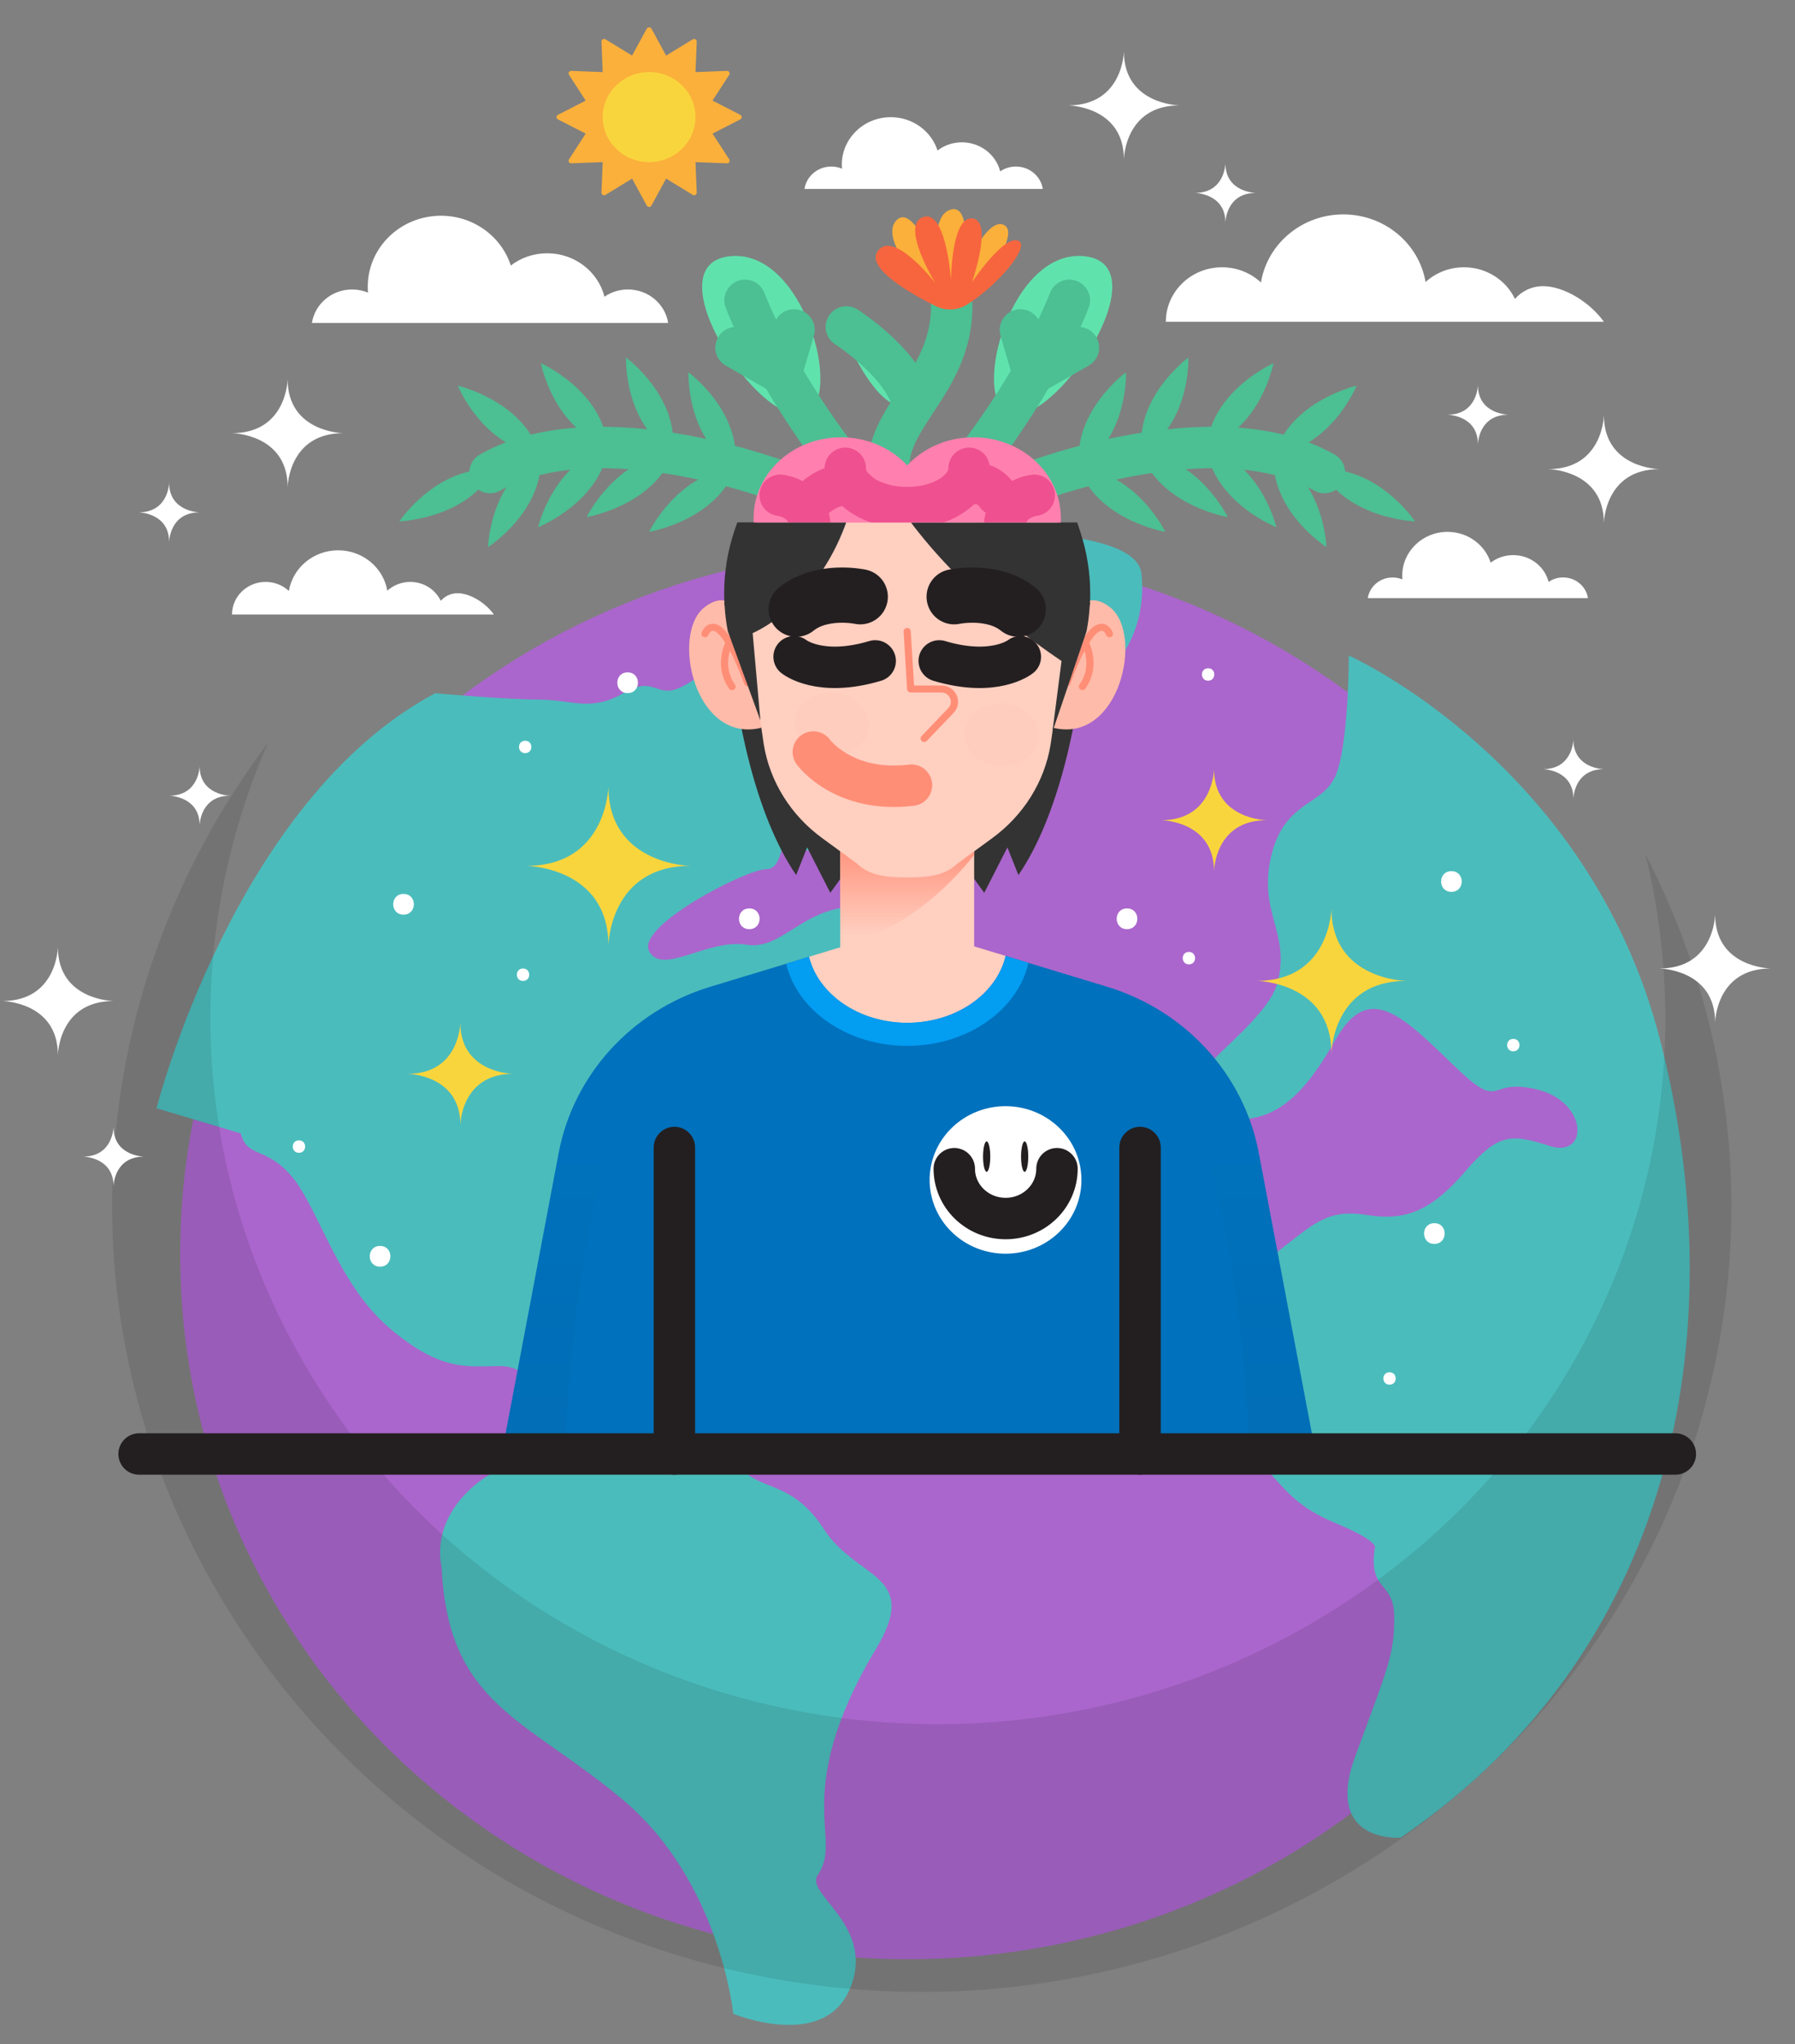 <svg width="65" height="74" viewBox="0 0 65 74" fill="none" xmlns="http://www.w3.org/2000/svg">
<rect x="0" y="0" width="65" height="74" fill="#808080" stroke="none"/>
<path d="M33.22 14.451C34.245 13.418 31.528 11.834 30.354 11.607C30.354 11.607 31.921 15.759 33.22 14.451Z" fill="#60E2AD"/>
<path d="M30.648 11.835C30.648 11.835 32.524 13.029 32.993 14.395" stroke="#4CBF93" stroke-width="1.5" stroke-miterlimit="10" stroke-linecap="round" stroke-linejoin="round"/>
<path d="M34.458 10.925C34.576 14.053 31.585 15.247 32.289 17.58" stroke="#4CBF93" stroke-width="1.5" stroke-miterlimit="10" stroke-linecap="round" stroke-linejoin="round"/>
<path d="M33.451 10.361C33.451 10.361 31.831 8.669 32.454 7.984C33.077 7.299 33.99 9.798 33.99 9.798C33.99 9.798 33.616 7.783 34.447 7.582C35.278 7.38 34.862 9.878 34.862 9.878C34.862 9.878 35.734 7.824 36.357 8.145C36.98 8.468 35.484 10.361 35.484 10.361C35.484 10.361 34.322 11.329 33.451 10.361Z" fill="#FBB03B"/>
<path d="M36.882 8.72C36.364 8.47 35.197 10.216 35.197 10.216C35.197 10.216 35.975 7.996 35.215 7.907C34.454 7.818 34.437 10.127 34.437 10.127C34.437 10.127 34.26 7.554 33.422 7.86C32.586 8.166 33.871 10.247 33.871 10.247C33.871 10.247 32.345 8.271 31.778 9.102C31.357 9.717 33.002 10.644 33.883 11.082C34.242 11.26 34.671 11.242 35.009 11.032C36.114 10.345 37.318 8.93 36.882 8.72Z" fill="#F7653E"/>
<path d="M37.063 17.57C37.063 17.57 43.939 14.822 47.959 17.108" stroke="#4CBF93" stroke-width="1.5" stroke-miterlimit="10" stroke-linecap="round" stroke-linejoin="round"/>
<path d="M40.774 13.477C40.774 13.477 38.816 14.911 39.088 16.929C40.868 15.855 40.774 13.477 40.774 13.477Z" fill="#4CBF93"/>
<path d="M42.199 19.254C42.199 19.254 41.155 17.101 39.063 16.942C39.781 18.854 42.199 19.254 42.199 19.254Z" fill="#4CBF93"/>
<path d="M43.034 12.942C43.034 12.942 41.077 14.375 41.348 16.394C43.13 15.32 43.034 12.942 43.034 12.942Z" fill="#4CBF93"/>
<path d="M44.459 18.719C44.459 18.719 43.416 16.566 41.323 16.407C42.041 18.32 44.459 18.719 44.459 18.719Z" fill="#4CBF93"/>
<path d="M46.115 13.148C46.115 13.148 43.883 14.137 43.7 16.164C45.678 15.489 46.115 13.148 46.115 13.148Z" fill="#4CBF93"/>
<path d="M46.219 19.087C46.219 19.087 45.68 16.765 43.674 16.172C43.946 18.189 46.219 19.087 46.219 19.087Z" fill="#4CBF93"/>
<path d="M49.125 13.962C49.125 13.962 46.737 14.51 46.149 16.463C48.226 16.175 49.125 13.962 49.125 13.962Z" fill="#4CBF93"/>
<path d="M51.243 18.875C51.243 18.875 49.913 16.877 47.818 16.989C48.791 18.792 51.243 18.875 51.243 18.875Z" fill="#4CBF93"/>
<path d="M48.032 19.807C48.032 19.807 47.97 17.428 46.122 16.466C45.984 18.497 48.032 19.807 48.032 19.807Z" fill="#4CBF93"/>
<path d="M36.519 14.964C35.141 14.402 36.611 8.891 39.343 9.285C42.075 9.679 38.1 15.61 36.519 14.964Z" fill="#60E2AD"/>
<path d="M35.327 16.637C35.327 16.637 37.528 13.867 38.723 10.873" stroke="#4CBF93" stroke-width="1.5" stroke-miterlimit="10" stroke-linecap="round" stroke-linejoin="round"/>
<path d="M36.951 11.944L37.414 13.521L39.052 12.585" stroke="#4CBF93" stroke-width="1.5" stroke-miterlimit="10" stroke-linecap="round" stroke-linejoin="round"/>
<path d="M29.183 14.964C30.561 14.402 29.091 8.891 26.359 9.285C23.627 9.679 27.603 15.61 29.183 14.964Z" fill="#60E2AD"/>
<path d="M30.376 16.637C30.376 16.637 28.174 13.867 26.979 10.873" stroke="#4CBF93" stroke-width="1.5" stroke-miterlimit="10" stroke-linecap="round" stroke-linejoin="round"/>
<path d="M28.753 11.944L28.288 13.521L26.652 12.585" stroke="#4CBF93" stroke-width="1.5" stroke-miterlimit="10" stroke-linecap="round" stroke-linejoin="round"/>
<path d="M28.641 17.57C28.641 17.57 21.764 14.822 17.745 17.108" stroke="#4CBF93" stroke-width="1.5" stroke-miterlimit="10" stroke-linecap="round" stroke-linejoin="round"/>
<path d="M24.93 13.477C24.93 13.477 26.887 14.911 26.616 16.929C24.834 15.855 24.93 13.477 24.93 13.477Z" fill="#4CBF93"/>
<path d="M23.505 19.254C23.505 19.254 24.548 17.101 26.64 16.942C25.923 18.854 23.505 19.254 23.505 19.254Z" fill="#4CBF93"/>
<path d="M22.668 12.942C22.668 12.942 24.626 14.375 24.355 16.394C22.574 15.32 22.668 12.942 22.668 12.942Z" fill="#4CBF93"/>
<path d="M21.244 18.719C21.244 18.719 22.287 16.566 24.379 16.407C23.663 18.32 21.244 18.719 21.244 18.719Z" fill="#4CBF93"/>
<path d="M19.587 13.148C19.587 13.148 21.819 14.137 22.003 16.164C20.025 15.489 19.587 13.148 19.587 13.148Z" fill="#4CBF93"/>
<path d="M19.484 19.087C19.484 19.087 20.024 16.765 22.03 16.172C21.756 18.189 19.484 19.087 19.484 19.087Z" fill="#4CBF93"/>
<path d="M16.577 13.962C16.577 13.962 18.965 14.51 19.553 16.463C17.478 16.175 16.577 13.962 16.577 13.962Z" fill="#4CBF93"/>
<path d="M14.46 18.875C14.46 18.875 15.791 16.877 17.886 16.989C16.911 18.792 14.46 18.875 14.46 18.875Z" fill="#4CBF93"/>
<path d="M17.672 19.807C17.672 19.807 17.733 17.428 19.582 16.466C19.72 18.497 17.672 19.807 17.672 19.807Z" fill="#4CBF93"/>
<path d="M59.177 45.54C59.09 59.648 47.37 70.927 32.854 70.927C23.857 70.924 15.983 66.61 11.245 60.021C8.187 55.772 6.433 50.574 6.528 44.979C6.757 31.032 18.394 19.904 32.847 19.841C35.799 19.852 38.634 20.326 41.276 21.191C51.769 24.622 59.246 34.206 59.177 45.54Z" fill="#AA66CC"/>
<path d="M26.552 72.9C26.552 72.9 26.082 68.121 22.562 65.162C19.042 62.202 16.225 61.747 15.991 56.739C15.522 54.463 18.104 52.641 19.747 52.87C21.39 53.098 21.859 52.641 21.859 52.641C21.859 52.641 20.451 52.413 19.982 51.503C19.513 50.593 19.277 49.454 18.105 49.454C16.931 49.454 15.993 49.682 14.116 48.089C12.239 46.495 11.534 43.764 10.596 42.625C9.657 41.487 8.953 41.942 8.719 41.032L5.668 40.121C5.668 40.121 8.484 28.968 15.759 25.097C15.759 25.097 18.34 25.326 19.514 25.326C20.688 25.326 21.391 25.781 22.565 25.097C23.739 24.414 23.739 25.326 24.677 24.869C25.616 24.414 26.085 23.503 27.963 24.186C29.84 24.869 30.779 25.096 30.545 26.461C30.31 27.827 30.78 29.42 30.545 30.104C30.31 30.787 29.137 31.014 28.668 30.559C28.199 30.104 28.433 31.469 27.73 31.469C27.025 31.469 23.036 33.518 23.505 34.428C23.974 35.339 25.617 33.973 27.025 34.2C28.433 34.428 29.137 32.606 31.483 32.835C33.83 33.063 33.596 33.745 33.596 34.884C33.596 36.022 34.065 37.388 34.065 37.388L33.127 39.208C33.127 39.208 30.545 38.07 30.076 39.208C29.607 40.347 26.79 41.712 26.556 43.306C26.32 44.9 26.556 46.72 27.26 48.314C27.965 49.908 22.567 47.175 22.333 48.314C22.097 49.453 23.506 52.184 23.506 52.184C23.506 52.184 26.088 52.184 26.793 53.094C27.497 54.004 28.669 53.549 29.843 55.37C31.017 57.19 33.363 56.963 31.72 59.694C30.077 62.425 29.843 64.247 29.843 65.384C29.843 66.523 30.079 67.205 29.608 67.888C29.139 68.572 31.72 69.709 30.782 71.986C29.836 74.267 26.552 72.9 26.552 72.9Z" fill="#4BBCBC"/>
<path d="M50.722 66.527C50.722 66.527 47.907 66.755 49.079 63.568C50.253 60.38 50.487 59.925 50.487 58.56C50.487 57.194 49.549 57.649 49.782 56.056C49.782 56.056 50.018 55.827 48.375 55.145C46.732 54.462 46.498 53.78 45.324 52.641C44.15 51.503 44.15 51.048 44.386 49.682C44.621 48.317 45.09 48.317 45.324 47.178C45.559 46.04 45.324 46.04 46.498 45.129C47.672 44.219 48.141 43.764 49.549 43.991C50.956 44.218 51.895 43.762 53.069 42.397C54.242 41.032 54.712 41.032 56.119 41.487C57.527 41.942 57.527 39.893 55.65 39.438C53.773 38.983 54.476 40.348 52.599 38.528C50.722 36.707 49.549 35.568 48.375 37.617C47.201 39.666 46.029 41.032 43.681 40.348C41.335 39.665 45.793 37.389 46.263 35.568C46.732 33.748 45.558 33.064 46.027 31.015C46.496 28.967 47.904 29.195 48.373 28.056C48.843 26.918 48.843 23.732 48.843 23.732C48.843 23.732 57.526 27.601 60.107 37.617C62.69 47.635 61.049 59.471 50.722 66.527Z" fill="#4BBCBC"/>
<path d="M31.01 19.408C31.01 19.408 31.479 21.229 33.825 22.596C36.172 23.961 34.999 25.783 36.407 26.92C37.815 28.059 38.284 25.1 39.222 24.872C40.161 24.643 41.569 23.051 41.335 20.774C41.101 18.497 31.01 19.408 31.01 19.408Z" fill="#4BBCBC"/>
<path opacity="0.1" d="M48.828 67.817C35.071 76.089 17.172 72.055 8.58 58.782C1.963 48.562 2.843 35.986 9.705 26.893C6.472 34.291 6.894 43.053 11.678 50.443C19.399 62.368 35.481 65.994 47.844 58.56C57.774 52.587 62.164 41.347 59.576 30.905C66.322 43.98 61.864 59.977 48.828 67.817Z" fill="black"/>
<path d="M31.213 15.7C31.209 15.7 31.205 15.702 31.201 15.703C31.202 15.688 31.202 15.672 31.202 15.658C31.202 15.658 31.205 15.671 31.213 15.7Z" fill="#333333"/>
<path d="M26.807 4.157L25.801 3.642L26.407 2.708C26.425 2.679 26.427 2.642 26.408 2.612C26.391 2.583 26.356 2.564 26.322 2.566L25.185 2.61L25.23 1.507C25.231 1.472 25.213 1.44 25.183 1.424C25.152 1.407 25.114 1.407 25.084 1.425L24.121 2.012L23.59 1.037C23.557 0.975 23.453 0.975 23.42 1.037L22.889 2.012L21.927 1.425C21.896 1.407 21.859 1.406 21.828 1.424C21.797 1.44 21.779 1.474 21.78 1.507L21.825 2.61L20.688 2.566C20.652 2.565 20.619 2.583 20.602 2.612C20.585 2.642 20.585 2.679 20.604 2.708L21.209 3.642L20.203 4.157C20.172 4.174 20.151 4.205 20.151 4.239C20.151 4.274 20.172 4.306 20.203 4.322L21.209 4.837L20.604 5.77C20.585 5.8 20.583 5.837 20.602 5.867C20.619 5.896 20.652 5.914 20.688 5.912L21.825 5.869L21.78 6.972C21.779 7.006 21.797 7.038 21.828 7.055C21.859 7.072 21.896 7.072 21.927 7.054L22.889 6.466L23.42 7.442C23.438 7.473 23.469 7.492 23.505 7.492C23.541 7.492 23.574 7.473 23.59 7.442L24.121 6.466L25.084 7.054C25.114 7.072 25.151 7.073 25.183 7.055C25.213 7.038 25.231 7.005 25.23 6.972L25.185 5.869L26.322 5.912C26.358 5.914 26.391 5.896 26.408 5.867C26.425 5.837 26.425 5.8 26.407 5.77L25.801 4.837L26.807 4.322C26.838 4.305 26.859 4.274 26.859 4.239C26.857 4.206 26.838 4.174 26.807 4.157Z" fill="#FBB03B"/>
<path d="M23.505 5.869C24.433 5.869 25.185 5.139 25.185 4.239C25.185 3.339 24.433 2.609 23.505 2.609C22.577 2.609 21.825 3.339 21.825 4.239C21.825 5.139 22.577 5.869 23.505 5.869Z" fill="#F9D53D"/>
<path d="M62.108 37.014C62.108 37.014 62.132 35.06 64.122 35.06C64.122 35.06 62.108 35.036 62.108 33.106C62.108 33.106 62.083 35.06 60.093 35.06C60.093 35.062 62.108 35.085 62.108 37.014Z" fill="white"/>
<path d="M10.416 17.635C10.416 17.635 10.441 15.681 12.431 15.681C12.431 15.681 10.416 15.657 10.416 13.727C10.416 13.727 10.392 15.681 8.402 15.681C8.402 15.681 10.416 15.704 10.416 17.635Z" fill="white"/>
<path d="M40.698 5.769C40.698 5.769 40.722 3.815 42.712 3.815C42.712 3.815 40.698 3.791 40.698 1.861C40.698 1.861 40.673 3.815 38.683 3.815C38.683 3.816 40.698 3.84 40.698 5.769Z" fill="white"/>
<path d="M58.08 18.938C58.08 18.938 58.104 16.983 60.094 16.983C60.094 16.983 58.08 16.96 58.08 15.029C58.08 15.029 58.055 16.983 56.065 16.983C56.065 16.983 58.08 17.009 58.08 18.938Z" fill="white"/>
<path d="M2.096 38.193C2.096 38.193 2.121 36.239 4.111 36.239C4.111 36.239 2.096 36.215 2.096 34.285C2.096 34.285 2.072 36.239 0.082 36.239C0.083 36.239 2.096 36.264 2.096 38.193Z" fill="white"/>
<path d="M56.975 28.916C56.975 28.916 56.989 27.845 58.08 27.845C58.08 27.845 56.975 27.831 56.975 26.773C56.975 26.773 56.96 27.845 55.87 27.845C55.87 27.845 56.975 27.857 56.975 28.916Z" fill="white"/>
<path d="M7.229 29.878C7.229 29.878 7.242 28.806 8.334 28.806C8.334 28.806 7.229 28.793 7.229 27.735C7.229 27.735 7.215 28.806 6.125 28.806C6.125 28.806 7.229 28.82 7.229 29.878Z" fill="white"/>
<path d="M53.518 16.084C53.518 16.084 53.531 15.013 54.623 15.013C54.623 15.013 53.518 14.999 53.518 13.941C53.518 13.941 53.503 15.013 52.413 15.013C52.413 15.013 53.518 15.027 53.518 16.084Z" fill="white"/>
<path d="M4.111 42.942C4.111 42.942 4.124 41.871 5.216 41.871C5.216 41.871 4.111 41.857 4.111 40.799C4.111 40.799 4.097 41.871 3.006 41.871C3.006 41.871 4.111 41.883 4.111 42.942Z" fill="white"/>
<path d="M44.374 8.056C44.374 8.056 44.388 6.984 45.479 6.984C45.479 6.984 44.374 6.97 44.374 5.912C44.374 5.912 44.36 6.984 43.269 6.984C43.269 6.984 44.374 6.998 44.374 8.056Z" fill="white"/>
<path d="M6.124 19.62C6.124 19.62 6.139 18.548 7.229 18.548C7.229 18.548 6.124 18.534 6.124 17.476C6.124 17.476 6.11 18.548 5.02 18.548C5.021 18.548 6.124 18.561 6.124 19.62Z" fill="white"/>
<path d="M11.295 11.692H24.195C24.088 11.005 23.476 10.479 22.739 10.479C22.422 10.479 22.129 10.575 21.889 10.742C21.66 9.839 20.817 9.169 19.814 9.169C19.318 9.169 18.859 9.334 18.497 9.612C18.16 8.568 17.154 7.81 15.967 7.81C14.503 7.81 13.317 8.961 13.317 10.38C13.317 10.453 13.319 10.524 13.327 10.593C13.149 10.521 12.955 10.479 12.75 10.479C12.012 10.479 11.401 11.005 11.295 11.692Z" fill="white"/>
<path d="M49.53 21.653H57.503C57.437 21.229 57.059 20.904 56.603 20.904C56.407 20.904 56.226 20.964 56.078 21.067C55.936 20.509 55.415 20.096 54.795 20.096C54.488 20.096 54.205 20.197 53.98 20.369C53.772 19.723 53.151 19.254 52.416 19.254C51.51 19.254 50.777 19.965 50.777 20.843C50.777 20.888 50.778 20.932 50.783 20.975C50.674 20.931 50.553 20.906 50.427 20.906C49.973 20.904 49.596 21.23 49.53 21.653Z" fill="white"/>
<path d="M29.132 6.839H37.762C37.69 6.38 37.281 6.029 36.787 6.029C36.575 6.029 36.378 6.093 36.219 6.205C36.066 5.601 35.502 5.152 34.831 5.152C34.498 5.152 34.193 5.262 33.95 5.449C33.725 4.75 33.052 4.242 32.257 4.242C31.277 4.242 30.483 5.012 30.483 5.963C30.483 6.011 30.485 6.059 30.491 6.106C30.372 6.057 30.242 6.029 30.105 6.029C29.611 6.028 29.202 6.38 29.132 6.839Z" fill="white"/>
<path d="M58.08 11.65H42.217C42.217 10.56 43.129 9.676 44.252 9.676C44.799 9.676 45.295 9.885 45.661 10.226C45.892 8.828 47.139 7.762 48.643 7.762C50.141 7.762 51.385 8.82 51.622 10.209C51.985 9.879 52.475 9.676 53.013 9.676C53.831 9.676 54.538 10.145 54.859 10.822C55.103 10.539 55.468 10.36 55.877 10.36C56.612 10.361 57.553 10.914 58.08 11.65Z" fill="white"/>
<path d="M17.884 22.246H8.402C8.402 21.595 8.946 21.066 9.619 21.066C9.946 21.066 10.242 21.191 10.461 21.394C10.599 20.559 11.345 19.922 12.245 19.922C13.14 19.922 13.883 20.555 14.025 21.384C14.244 21.187 14.535 21.066 14.856 21.066C15.346 21.066 15.768 21.346 15.961 21.751C16.108 21.582 16.326 21.475 16.57 21.475C17.007 21.476 17.57 21.806 17.884 22.246Z" fill="white"/>
<path d="M47.646 52.637H18.168L20.23 41.741C20.761 38.931 22.839 36.63 25.636 35.749C25.668 35.739 25.698 35.728 25.729 35.72L28.476 34.887L29.295 34.638C29.637 36.001 31.099 37.027 32.851 37.027C34.618 37.027 36.09 35.986 36.416 34.606L37.235 34.855L40.04 35.706L40.085 35.72C42.929 36.58 45.047 38.899 45.584 41.741L47.646 52.637Z" fill="#0071BC"/>
<path d="M39.3 22.992C39.115 25.936 38.331 29.565 36.878 31.679L36.48 30.677L35.641 32.322L34.806 31.163L34.712 31.035H30.996L30.901 31.167L30.067 32.321L29.228 30.676L28.83 31.678C27.381 29.566 26.596 25.946 26.41 23.005C26.311 21.48 26.375 20.134 26.59 19.277C26.625 19.145 26.662 19.026 26.702 18.917H39.004C39.026 18.974 39.046 19.032 39.065 19.096C39.082 19.154 39.099 19.213 39.116 19.276C39.333 20.132 39.396 21.471 39.3 22.992Z" fill="#333333"/>
<path d="M36.416 34.606C36.09 35.986 34.618 37.026 32.851 37.026C31.099 37.026 29.637 36 29.295 34.637L30.426 34.293V29.69H35.276V34.26L36.416 34.606Z" fill="#FFCFC0"/>
<path d="M35.276 29.693V30.954C34.326 32.14 32.688 33.727 30.426 34.228V29.693H35.276Z" fill="url(#paint0_linear)"/>
<path d="M35.249 15.831C34.29 15.831 33.432 16.226 32.853 16.847C32.271 16.226 31.415 15.831 30.456 15.831C28.707 15.831 27.289 17.139 27.289 18.754C27.289 20.369 28.707 21.677 30.456 21.677C31.415 21.677 32.273 21.282 32.853 20.661C33.434 21.282 34.29 21.677 35.249 21.677C36.998 21.677 38.416 20.369 38.416 18.754C38.416 17.139 36.998 15.831 35.249 15.831Z" fill="#FF80AE"/>
<path d="M35.093 16.954C35.093 17.741 34.09 18.378 32.851 18.378C31.613 18.378 30.61 17.741 30.61 16.954" stroke="#EF5090" stroke-width="1.5" stroke-miterlimit="10" stroke-linecap="round" stroke-linejoin="round"/>
<path d="M31.079 17.826C30.687 17.33 29.915 17.629 29.45 18.079" stroke="#EF5090" stroke-width="1.5" stroke-miterlimit="10" stroke-linecap="round" stroke-linejoin="round"/>
<path d="M34.725 17.736C35.17 17.33 35.789 17.48 36.097 17.93" stroke="#EF5090" stroke-width="1.5" stroke-miterlimit="10" stroke-linecap="round" stroke-linejoin="round"/>
<path d="M28.252 17.93C28.252 17.93 29.353 18.043 29.334 19.168" stroke="#EF5090" stroke-width="1.5" stroke-miterlimit="10" stroke-linecap="round" stroke-linejoin="round"/>
<path d="M37.452 17.93C37.452 17.93 36.351 18.043 36.37 19.167" stroke="#EF5090" stroke-width="1.5" stroke-miterlimit="10" stroke-linecap="round" stroke-linejoin="round"/>
<path d="M27.238 23.059C27.238 23.059 26.714 21.028 25.503 21.99C24.29 22.952 25.144 26.881 27.513 26.359L28.119 26.185L27.238 23.059Z" fill="#FFBBA9"/>
<path d="M38.466 23.059C38.466 23.059 38.99 21.028 40.203 21.99C41.415 22.952 40.561 26.881 38.191 26.359L37.585 26.185L38.466 23.059Z" fill="#FFBBA9"/>
<path d="M38.781 21.516H38.788L38.772 21.63C38.755 21.882 38.72 22.13 38.671 22.372L38.192 25.903C38.166 26.094 38.141 26.288 38.113 26.486C38.092 26.641 38.069 26.797 38.044 26.952C37.825 28.302 37.061 29.515 35.935 30.339L34.807 31.163L34.675 31.259C34.191 31.727 33.534 31.764 32.851 31.764C32.168 31.764 31.511 31.727 31.027 31.259L30.902 31.167L29.767 30.337C28.641 29.514 27.878 28.301 27.658 26.951C27.611 26.654 27.572 26.357 27.532 26.07C27.526 26.013 27.517 25.957 27.51 25.901L27.031 22.37C26.982 22.128 26.948 21.88 26.93 21.628L26.915 21.514H26.922C26.918 21.421 26.915 21.328 26.915 21.235C26.915 20.548 27.038 19.889 27.265 19.277C27.311 19.156 27.361 19.037 27.414 18.917H38.285C38.34 19.035 38.389 19.155 38.435 19.277C38.661 19.887 38.786 20.547 38.786 21.235C38.788 21.329 38.785 21.422 38.781 21.516Z" fill="#FFCFC0"/>
<path d="M25.811 22.581C25.584 22.581 25.45 22.783 25.406 22.903C25.382 22.968 25.418 23.04 25.484 23.063C25.551 23.087 25.626 23.053 25.65 22.988C25.65 22.987 25.713 22.834 25.811 22.834C25.869 22.834 26.018 22.882 26.262 23.266C26.177 23.456 25.893 24.207 26.401 24.93C26.427 24.966 26.467 24.985 26.509 24.985C26.534 24.985 26.559 24.978 26.582 24.963C26.64 24.924 26.656 24.845 26.616 24.788C26.288 24.32 26.351 23.834 26.431 23.56C26.579 23.84 26.751 24.224 26.949 24.759C26.968 24.81 27.018 24.842 27.071 24.842C27.085 24.842 27.101 24.839 27.116 24.835C27.183 24.811 27.219 24.739 27.194 24.674C26.497 22.799 26.071 22.581 25.811 22.581Z" fill="#FF8E77"/>
<path d="M40.297 22.903C40.253 22.783 40.118 22.581 39.893 22.581C39.633 22.581 39.207 22.799 38.511 24.674C38.486 24.739 38.521 24.811 38.59 24.835C38.604 24.841 38.62 24.842 38.634 24.842C38.687 24.842 38.737 24.81 38.756 24.759C38.954 24.224 39.126 23.84 39.274 23.56C39.355 23.834 39.418 24.32 39.089 24.788C39.049 24.845 39.063 24.924 39.123 24.963C39.146 24.978 39.171 24.985 39.197 24.985C39.238 24.985 39.279 24.966 39.304 24.93C39.812 24.209 39.528 23.456 39.444 23.266C39.687 22.882 39.838 22.834 39.894 22.834C39.99 22.834 40.053 22.984 40.055 22.988C40.079 23.053 40.154 23.087 40.221 23.063C40.286 23.041 40.32 22.968 40.297 22.903Z" fill="#FF8E77"/>
<path d="M34.085 24.817H33.099L32.98 22.852C32.976 22.782 32.916 22.729 32.843 22.733C32.771 22.738 32.716 22.797 32.721 22.867L32.847 24.951C32.851 25.017 32.907 25.069 32.976 25.069H34.084C34.226 25.069 34.345 25.144 34.402 25.271C34.46 25.398 34.435 25.532 34.339 25.634L33.372 26.647C33.323 26.699 33.326 26.778 33.379 26.826C33.404 26.848 33.437 26.859 33.468 26.859C33.503 26.859 33.538 26.845 33.564 26.819L34.532 25.805C34.698 25.631 34.74 25.388 34.642 25.169C34.544 24.952 34.331 24.817 34.085 24.817Z" fill="#FF8E77"/>
<path d="M30.641 18.918C30.597 19.041 30.552 19.161 30.502 19.279C29.368 22.053 27.255 22.919 27.255 22.919L27.535 26.077L27.532 26.07L26.412 23.005L26.354 22.845C26.298 22.555 26.26 22.26 26.242 21.958L26.223 21.823H26.232C26.226 21.712 26.223 21.601 26.223 21.489C26.223 20.715 26.346 19.972 26.575 19.277C26.615 19.156 26.658 19.037 26.704 18.917H30.641V18.918Z" fill="#333333"/>
<path d="M39.469 21.824H39.478L39.459 21.959C39.441 22.261 39.403 22.556 39.347 22.846L39.298 22.994L38.113 26.487L38.108 26.505L38.44 23.93C36.002 22.279 34.364 20.651 33.27 19.281C33.173 19.16 33.081 19.041 32.992 18.921H38.999C39.022 18.981 39.044 19.041 39.066 19.101C39.088 19.16 39.108 19.22 39.128 19.28C39.355 19.975 39.479 20.718 39.479 21.492C39.479 21.6 39.477 21.713 39.469 21.824Z" fill="#333333"/>
<g opacity="0.2">
<path opacity="0.2" d="M31.453 26.301C31.412 26.928 30.779 27.4 30.04 27.354C29.301 27.308 28.734 26.763 28.774 26.135C28.816 25.507 29.449 25.035 30.188 25.081C30.927 25.127 31.494 25.673 31.453 26.301Z" fill="#FF8E77"/>
<path opacity="0.2" d="M37.604 26.678C37.562 27.306 36.931 27.778 36.19 27.732C35.451 27.686 34.885 27.14 34.925 26.514C34.966 25.886 35.599 25.414 36.338 25.46C37.079 25.505 37.645 26.05 37.604 26.678Z" fill="#FF8E77"/>
</g>
<path d="M28.756 23.776C28.756 23.776 29.683 24.526 31.692 23.926" stroke="#231F20" stroke-width="1.5" stroke-miterlimit="10" stroke-linecap="round" stroke-linejoin="round"/>
<path d="M31.151 21.603C31.151 21.603 29.76 21.304 28.832 22.053" stroke="#231F20" stroke-width="2" stroke-miterlimit="10" stroke-linecap="round" stroke-linejoin="round"/>
<path d="M36.948 23.776C36.948 23.776 36.021 24.526 34.011 23.926" stroke="#231F20" stroke-width="1.5" stroke-miterlimit="10" stroke-linecap="round" stroke-linejoin="round"/>
<path d="M34.552 21.603C34.552 21.603 35.942 21.304 36.871 22.053" stroke="#231F20" stroke-width="2" stroke-miterlimit="10" stroke-linecap="round" stroke-linejoin="round"/>
<path d="M29.452 27.225C29.452 27.225 30.534 28.724 33.006 28.425" stroke="#FF8E77" stroke-width="1.5" stroke-miterlimit="10" stroke-linecap="round" stroke-linejoin="round"/>
<path d="M24.421 41.542V52.637" stroke="#231F20" stroke-width="1.5" stroke-miterlimit="10" stroke-linecap="round" stroke-linejoin="round"/>
<path d="M41.283 41.542V52.637" stroke="#231F20" stroke-width="1.5" stroke-miterlimit="10" stroke-linecap="round" stroke-linejoin="round"/>
<path d="M38.356 44.604C39.429 43.561 39.429 41.87 38.356 40.828C37.282 39.785 35.542 39.785 34.468 40.828C33.395 41.87 33.395 43.561 34.468 44.604C35.542 45.647 37.282 45.647 38.356 44.604Z" fill="white"/>
<path d="M38.275 42.309C38.275 43.306 37.443 44.113 36.416 44.113C35.388 44.113 34.556 43.306 34.556 42.309" stroke="#231F20" stroke-width="1.5" stroke-miterlimit="10" stroke-linecap="round" stroke-linejoin="round"/>
<path d="M35.859 41.871C35.859 42.176 35.8 42.422 35.728 42.422C35.657 42.422 35.598 42.176 35.598 41.871C35.598 41.566 35.657 41.32 35.728 41.32C35.8 41.32 35.859 41.566 35.859 41.871Z" fill="#231F20"/>
<path d="M37.235 41.871C37.235 42.176 37.176 42.422 37.104 42.422C37.033 42.422 36.974 42.176 36.974 41.871C36.974 41.566 37.033 41.32 37.104 41.32C37.176 41.32 37.235 41.566 37.235 41.871Z" fill="#231F20"/>
<path d="M22.031 34.227C22.031 34.227 22.069 31.346 25.002 31.346C25.002 31.346 22.031 31.31 22.031 28.464C22.031 28.464 21.994 31.346 19.059 31.346C19.061 31.345 22.031 31.381 22.031 34.227Z" fill="#F9D53D"/>
<path d="M48.213 38.136C48.213 38.136 48.246 35.51 50.92 35.51C50.92 35.51 48.213 35.477 48.213 32.883C48.213 32.883 48.18 35.51 45.505 35.51C45.503 35.508 48.213 35.542 48.213 38.136Z" fill="#F9D53D"/>
<path d="M43.962 31.54C43.962 31.54 43.985 29.692 45.868 29.692C45.868 29.692 43.962 29.669 43.962 27.843C43.962 27.843 43.939 29.692 42.057 29.692C42.057 29.693 43.962 29.715 43.962 31.54Z" fill="#F9D53D"/>
<path d="M16.67 40.722C16.67 40.722 16.693 38.874 18.576 38.874C18.576 38.874 16.67 38.852 16.67 37.025C16.67 37.025 16.647 38.874 14.765 38.874C14.765 38.875 16.67 38.898 16.67 40.722Z" fill="#F9D53D"/>
<g opacity="0.2">
<path opacity="0.2" d="M47.646 52.637H45.236C44.994 45.043 43.219 36.985 39.997 35.72L40.04 35.706L40.085 35.72C42.929 36.58 45.047 38.9 45.584 41.742L47.646 52.637Z" fill="url(#paint1_linear)"/>
<path opacity="0.2" d="M25.636 35.749C22.456 37.102 20.705 45.098 20.466 52.637H18.168L20.23 41.742C20.761 38.931 22.839 36.63 25.636 35.749Z" fill="url(#paint2_linear)"/>
</g>
<path d="M37.235 34.855V34.885C36.833 36.581 35.024 37.862 32.851 37.862C30.694 37.862 28.896 36.601 28.476 34.924V34.887L29.295 34.638C29.637 36.001 31.099 37.027 32.851 37.027C34.618 37.027 36.09 35.986 36.416 34.606L37.235 34.855Z" fill="#039DF2"/>
<path d="M5.037 52.637H60.667" stroke="#231F20" stroke-width="1.5" stroke-miterlimit="10" stroke-linecap="round" stroke-linejoin="round"/>
<path d="M51.941 44.281C51.443 44.281 51.443 45.032 51.941 45.032C52.437 45.03 52.439 44.281 51.941 44.281Z" fill="white"/>
<path d="M14.612 32.362C14.114 32.362 14.114 33.112 14.612 33.112C15.11 33.111 15.112 32.362 14.612 32.362Z" fill="white"/>
<path d="M13.763 45.105C13.265 45.105 13.265 45.855 13.763 45.855C14.261 45.855 14.261 45.105 13.763 45.105Z" fill="white"/>
<path d="M40.811 32.887C40.313 32.887 40.313 33.637 40.811 33.637C41.309 33.636 41.309 32.887 40.811 32.887Z" fill="white"/>
<path d="M52.558 31.537C52.06 31.537 52.06 32.287 52.558 32.287C53.056 32.287 53.056 31.537 52.558 31.537Z" fill="white"/>
<path d="M22.727 24.341C22.229 24.341 22.229 25.091 22.727 25.091C23.225 25.091 23.225 24.341 22.727 24.341Z" fill="white"/>
<path d="M27.133 32.887C26.635 32.887 26.635 33.637 27.133 33.637C27.631 33.636 27.631 32.887 27.133 32.887Z" fill="white"/>
<path d="M10.825 41.283C10.527 41.283 10.527 41.733 10.825 41.733C11.123 41.733 11.125 41.283 10.825 41.283Z" fill="white"/>
<path d="M54.799 37.61C54.501 37.61 54.501 38.059 54.799 38.059C55.097 38.059 55.097 37.61 54.799 37.61Z" fill="white"/>
<path d="M50.318 49.678C50.019 49.678 50.019 50.127 50.318 50.127C50.615 50.129 50.615 49.678 50.318 49.678Z" fill="white"/>
<path d="M43.748 24.192C43.45 24.192 43.45 24.642 43.748 24.642C44.046 24.642 44.046 24.192 43.748 24.192Z" fill="white"/>
<path d="M19.017 26.816C18.72 26.816 18.72 27.265 19.017 27.265C19.316 27.265 19.316 26.816 19.017 26.816Z" fill="white"/>
<path d="M18.94 35.061C18.642 35.061 18.642 35.511 18.94 35.511C19.238 35.511 19.239 35.061 18.94 35.061Z" fill="white"/>
<path d="M43.052 34.461C42.754 34.461 42.754 34.911 43.052 34.911C43.35 34.911 43.35 34.461 43.052 34.461Z" fill="white"/>
<defs>
<linearGradient id="paint0_linear" x1="32.852" y1="30.373" x2="32.852" y2="33.846" gradientUnits="userSpaceOnUse">
<stop stop-color="#FF8E77"/>
<stop offset="1" stop-color="#FF8E77" stop-opacity="0"/>
</linearGradient>
<linearGradient id="paint1_linear" x1="43.822" y1="53.776" x2="43.822" y2="41.577" gradientUnits="userSpaceOnUse">
<stop offset="1e-07" stop-color="#231F20"/>
<stop offset="1" stop-opacity="0"/>
</linearGradient>
<linearGradient id="paint2_linear" x1="21.902" y1="53.776" x2="21.902" y2="41.577" gradientUnits="userSpaceOnUse">
<stop offset="1e-07" stop-color="#231F20"/>
<stop offset="1" stop-opacity="0"/>
</linearGradient>
</defs>
</svg>
